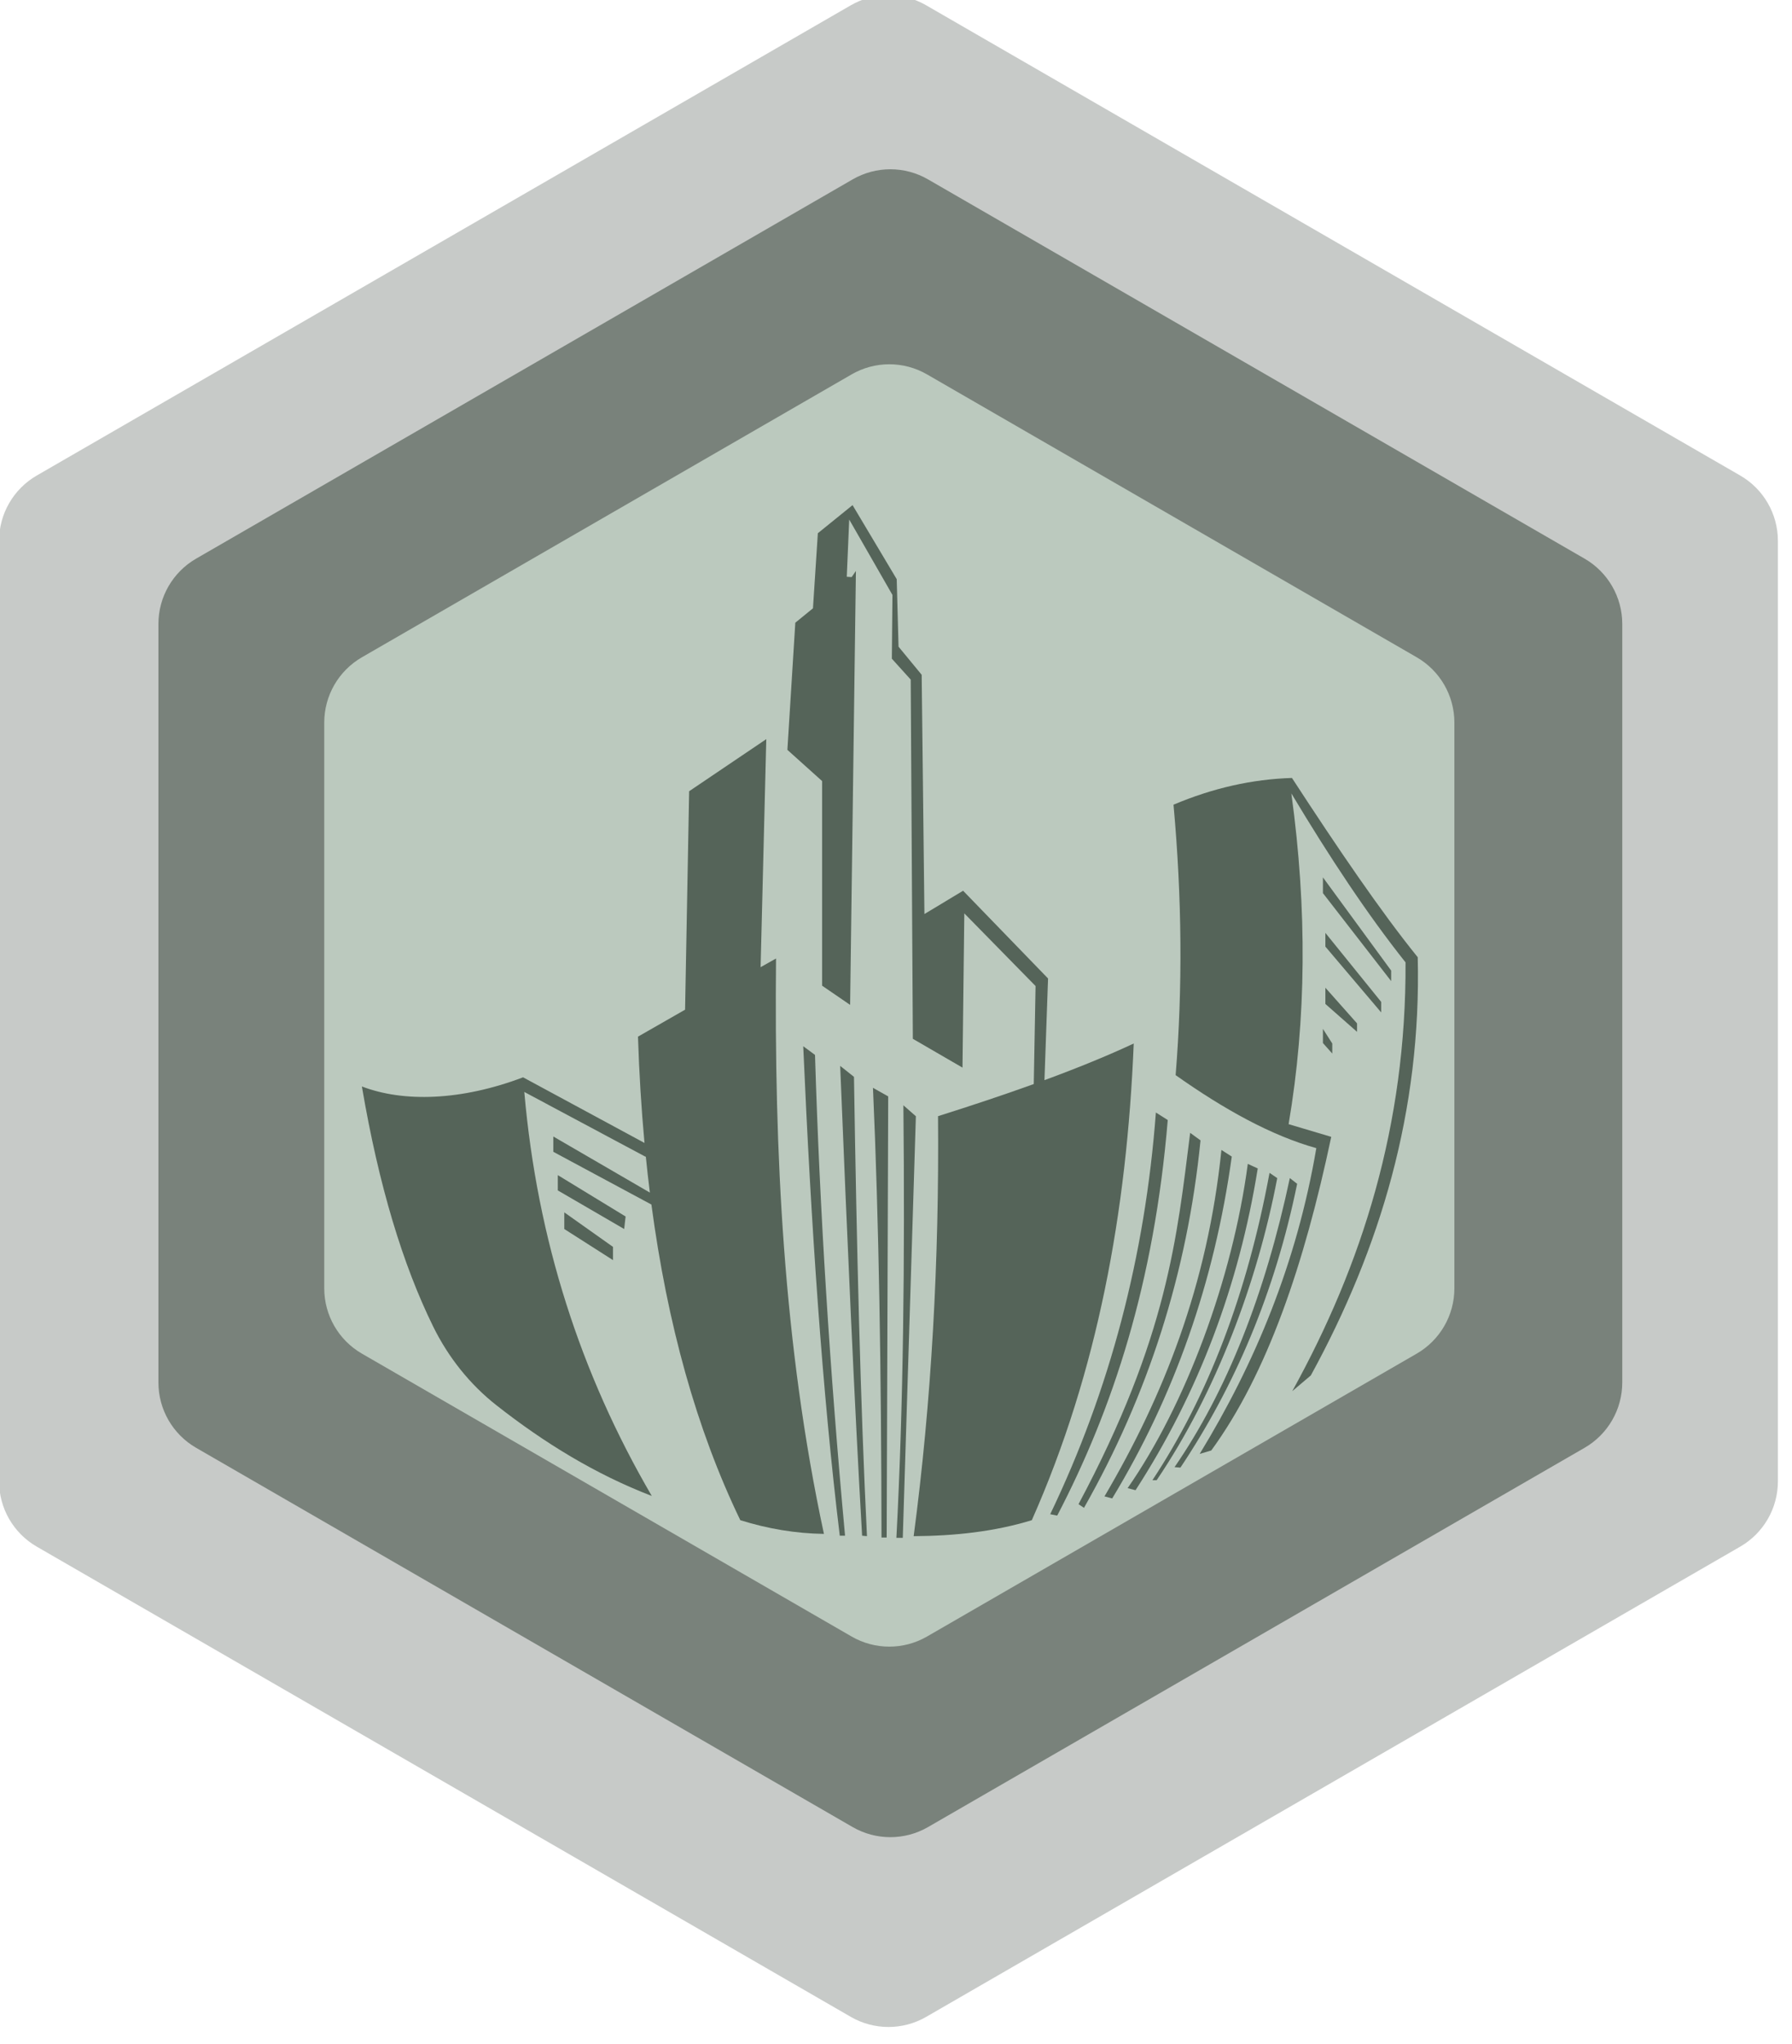 <?xml version="1.0" encoding="UTF-8" standalone="no"?>
<!DOCTYPE svg PUBLIC "-//W3C//DTD SVG 1.1//EN" "http://www.w3.org/Graphics/SVG/1.1/DTD/svg11.dtd">
<svg width="100%" height="100%" viewBox="0 0 50 57" version="1.1" xmlns="http://www.w3.org/2000/svg" xmlns:xlink="http://www.w3.org/1999/xlink" xml:space="preserve" xmlns:serif="http://www.serif.com/" style="fill-rule:evenodd;clip-rule:evenodd;stroke-linejoin:round;stroke-miterlimit:2;">
    <g transform="matrix(1,0,0,1,-77.943,-141)">
        <g>
            <g transform="matrix(0.328,0,0,0.328,59.989,49.716)">
                <g>
                    <g transform="matrix(1,0,0,1,205.977,324.287)">
                        <path d="M0,79.96L0,-0C0,-2.291 -1.222,-4.407 -3.206,-5.553L-72.453,-45.532C-74.437,-46.678 -76.881,-46.678 -78.865,-45.532L-148.112,-5.553C-150.096,-4.407 -151.318,-2.291 -151.318,-0L-151.318,79.96C-151.318,82.251 -150.096,84.367 -148.112,85.513L-78.865,125.492C-76.881,126.638 -74.437,126.638 -72.453,125.492L-3.206,85.513C-1.222,84.367 0,82.251 0,79.96" style="fill:rgb(199,202,200);fill-rule:nonzero;"/>
                    </g>
                    <g transform="matrix(1,0,0,1,192.738,331.353)">
                        <path d="M0,64.491L0,0.001C0,-2.29 -1.222,-4.406 -3.206,-5.552L-59.056,-37.797C-61.04,-38.943 -63.484,-38.943 -65.468,-37.797L-121.318,-5.552C-123.302,-4.406 -124.524,-2.29 -124.524,0.001L-124.524,64.491C-124.524,66.782 -123.302,68.898 -121.318,70.044L-65.468,102.289C-63.484,103.434 -61.04,103.434 -59.056,102.289L-3.206,70.044C-1.222,68.898 0,66.782 0,64.491" style="fill:rgb(121,130,123);fill-rule:nonzero;"/>
                    </g>
                    <g transform="matrix(1,0,0,1,178.457,339.738)">
                        <path d="M0,48.101L0,-0C0,-2.291 -1.222,-4.407 -3.206,-5.552L-44.862,-29.603C-46.846,-30.749 -49.291,-30.749 -51.274,-29.603L-92.931,-5.552C-94.915,-4.407 -96.137,-2.291 -96.137,-0L-96.137,48.101C-96.137,50.392 -94.915,52.508 -92.931,53.654L-51.274,77.705C-49.291,78.85 -46.846,78.85 -44.862,77.705L-3.206,53.654C-1.222,52.508 0,50.392 0,48.101" style="fill:rgb(187,201,190);fill-rule:nonzero;"/>
                    </g>
                </g>
            </g>
            <g transform="matrix(0.016,0,0,0.018,86.346,153.43)">
                <path d="M447.53,1130L565.77,1194.1L563.29,1213.5L447.53,1153.7L447.53,1130Z" style="fill:rgb(85,100,89);fill-rule:nonzero;"/>
                <path d="M458.86,1187.7L543.82,1241.2L543.82,1261.7L458.86,1213.5L458.86,1187.7Z" style="fill:rgb(85,100,89);fill-rule:nonzero;"/>
                <path d="M439.74,1093.9L610.79,1175.6C638.476,1360.22 689.373,1523.91 765.79,1664.59C813.622,1677.91 862.269,1685.22 911.65,1685.83C840.846,1393.41 824.868,1094.21 828.101,794.397L801.195,807.85L811.108,454.54L676.578,535.257L669.497,873.697L587.364,915.472C589.416,971.931 593.192,1026.83 598.728,1080.15L386.988,978.492C278.888,1014.86 178.438,1017.38 105.898,992.653C135.558,1147.67 177.696,1269.49 230.008,1364.23C256.874,1412.89 294.781,1454.59 340.338,1486.43C424.492,1545.26 513.978,1593.82 611.438,1627.06C486.978,1437.61 411.578,1229.47 389.108,1001.15L600.808,1101.69L600.808,1099.47C602.996,1118.88 605.425,1138.08 608.092,1157.07L439.732,1070.18L439.732,1093.9L439.74,1093.9Z" style="fill:rgb(85,100,89);fill-rule:nonzero;"/>
                <path d="M875.54,930.32L896.073,943.773C904.324,1185.01 921.948,1433.42 948.468,1688.63L939.263,1688.63C908.887,1466.66 889.248,1208.49 875.539,930.323L875.54,930.32Z" style="fill:rgb(85,100,89);fill-rule:nonzero;"/>
                <path d="M939.97,960.77L964.043,977.763C968.683,1241.44 975.387,1486.35 986.701,1689.34L978.205,1688.63C964.958,1485.06 952.342,1232.43 939.971,960.765L939.97,960.77Z" style="fill:rgb(85,100,89);fill-rule:nonzero;"/>
                <path d="M997.15,994.76L1023.7,1008.04L1021.05,1691.48L1012.02,1691.48C1011.69,1436.91 1007.51,1200.92 997.15,994.766L997.15,994.76Z" style="fill:rgb(85,100,89);fill-rule:nonzero;"/>
                <path d="M1050.2,1021.8L1071.97,1038.79L1049.14,1691.96L1037.99,1691.96C1050.12,1488.44 1052.92,1261.91 1050.2,1021.8L1050.2,1021.8Z" style="fill:rgb(85,100,89);fill-rule:nonzero;"/>
                <path d="M1296.2,982.87L1302.48,825.36L1154.32,689.42L1086.88,725.53L1082.1,354.87L1041.74,311.325L1038.56,206.715L961.555,92.015L901.017,135.56L892.52,251.86L861.72,274.163L847.913,471.173L908.451,519.497L908.451,836.527L957.306,866.265L967.396,193.975L959.962,203.533L951.465,203.002L955.714,114.32L1031.12,231.15L1030.06,329.922L1062.98,362.315L1066.7,918.835L1153.26,963.442L1156.44,724.482L1280.7,837.062L1277.55,988.922C1225.04,1005.74 1169.03,1022.3 1110.6,1038.68C1112.72,1263.43 1099.21,1480.64 1068.12,1689.37C1139.52,1688.96 1208.79,1682.41 1274.16,1664.59C1388.9,1434.83 1439.98,1186.26 1451.88,926.098C1405.37,945.434 1352.98,964.327 1296.2,982.889L1296.2,982.87Z" style="fill:rgb(85,100,89);fill-rule:nonzero;"/>
                <path d="M1490.5,1033L1511.21,1044.68C1487.48,1297.98 1415.2,1492.55 1318.45,1657.49L1306.24,1655.37C1410.08,1463.1 1471.72,1255.72 1490.51,1033L1490.5,1033Z" style="fill:rgb(85,100,89);fill-rule:nonzero;"/>
                <path d="M1550.3,1064.5L1568.36,1076.18C1545.4,1281.39 1476.68,1470.81 1365.14,1645.45L1355.59,1639.79C1511.43,1380.54 1527.4,1225.09 1550.3,1064.51L1550.3,1064.5Z" style="fill:rgb(85,100,89);fill-rule:nonzero;"/>
                <path d="M1604.8,1091L1622.86,1101.27C1592.35,1296.65 1522.16,1472.86 1414.34,1630.89L1400.88,1627.7C1503.59,1472.84 1580.76,1300.31 1604.8,1091L1604.8,1091Z" style="fill:rgb(85,100,89);fill-rule:nonzero;"/>
                <path d="M1650.8,1112.6L1668.15,1119.68C1635.32,1301.31 1564.62,1467.6 1455.03,1618.14L1441.22,1614.95C1541.76,1486.79 1624.13,1291.34 1650.8,1112.59L1650.8,1112.6Z" style="fill:rgb(85,100,89);fill-rule:nonzero;"/>
                <path d="M1688.7,1126.5L1702.15,1134.64C1667.46,1296.43 1595.59,1466.36 1491.86,1602.66L1484.43,1602.66C1581.61,1472.39 1649.68,1313.65 1688.7,1126.5L1688.7,1126.5Z" style="fill:rgb(85,100,89);fill-rule:nonzero;"/>
                <path d="M1724.1,1134.6L1736.85,1143.45C1698.06,1312.21 1628.03,1457.1 1533.29,1583.14L1523.02,1582.43C1614.55,1464.24 1681.02,1314.25 1724.1,1134.59L1724.1,1134.6Z" style="fill:rgb(85,100,89);fill-rule:nonzero;"/>
                <path d="M1566.9,1561.9L1587.08,1556.59C1684.95,1437.49 1749.49,1267.6 1796.31,1070.7L1721.96,1051.05C1753.08,888.572 1754.42,717.682 1726.74,538.602C1793.4,637.531 1859.82,726.642 1925.88,800.402C1927.31,1052.27 1850.24,1268.64 1728.34,1464.72L1760.74,1440.29C1881.95,1243.36 1953.73,1030.51 1947.13,792.434C1883.42,722.517 1807.82,623.914 1727.81,514.704C1658.23,516.569 1589.39,530.52 1521.24,556.124C1536.02,700.224 1537.3,839.894 1524.95,975.104C1610.07,1028.53 1692.41,1068.92 1770.29,1088.21C1736.25,1265.76 1663.82,1420.95 1566.9,1561.89L1566.9,1561.9Z" style="fill:rgb(85,100,89);fill-rule:nonzero;"/>
                <path d="M1781.8,668.7L1900.8,813.14L1900.8,829.43L1781.8,693.13L1781.8,668.7Z" style="fill:rgb(85,100,89);fill-rule:nonzero;"/>
                <path d="M1786.1,754.73L1883.4,861.64L1883.4,877.93L1786.1,775.97L1786.1,754.73Z" style="fill:rgb(85,100,89);fill-rule:nonzero;"/>
                <path d="M1786.1,839.69L1841.3,894.92L1841.3,908.02L1786.1,864.83L1786.1,839.69Z" style="fill:rgb(85,100,89);fill-rule:nonzero;"/>
                <path d="M1781.8,903.42L1798.1,926.08L1798.1,941.65L1781.8,925.37L1781.8,903.42Z" style="fill:rgb(85,100,89);fill-rule:nonzero;"/>
            </g>
        </g>
    </g>
</svg>
